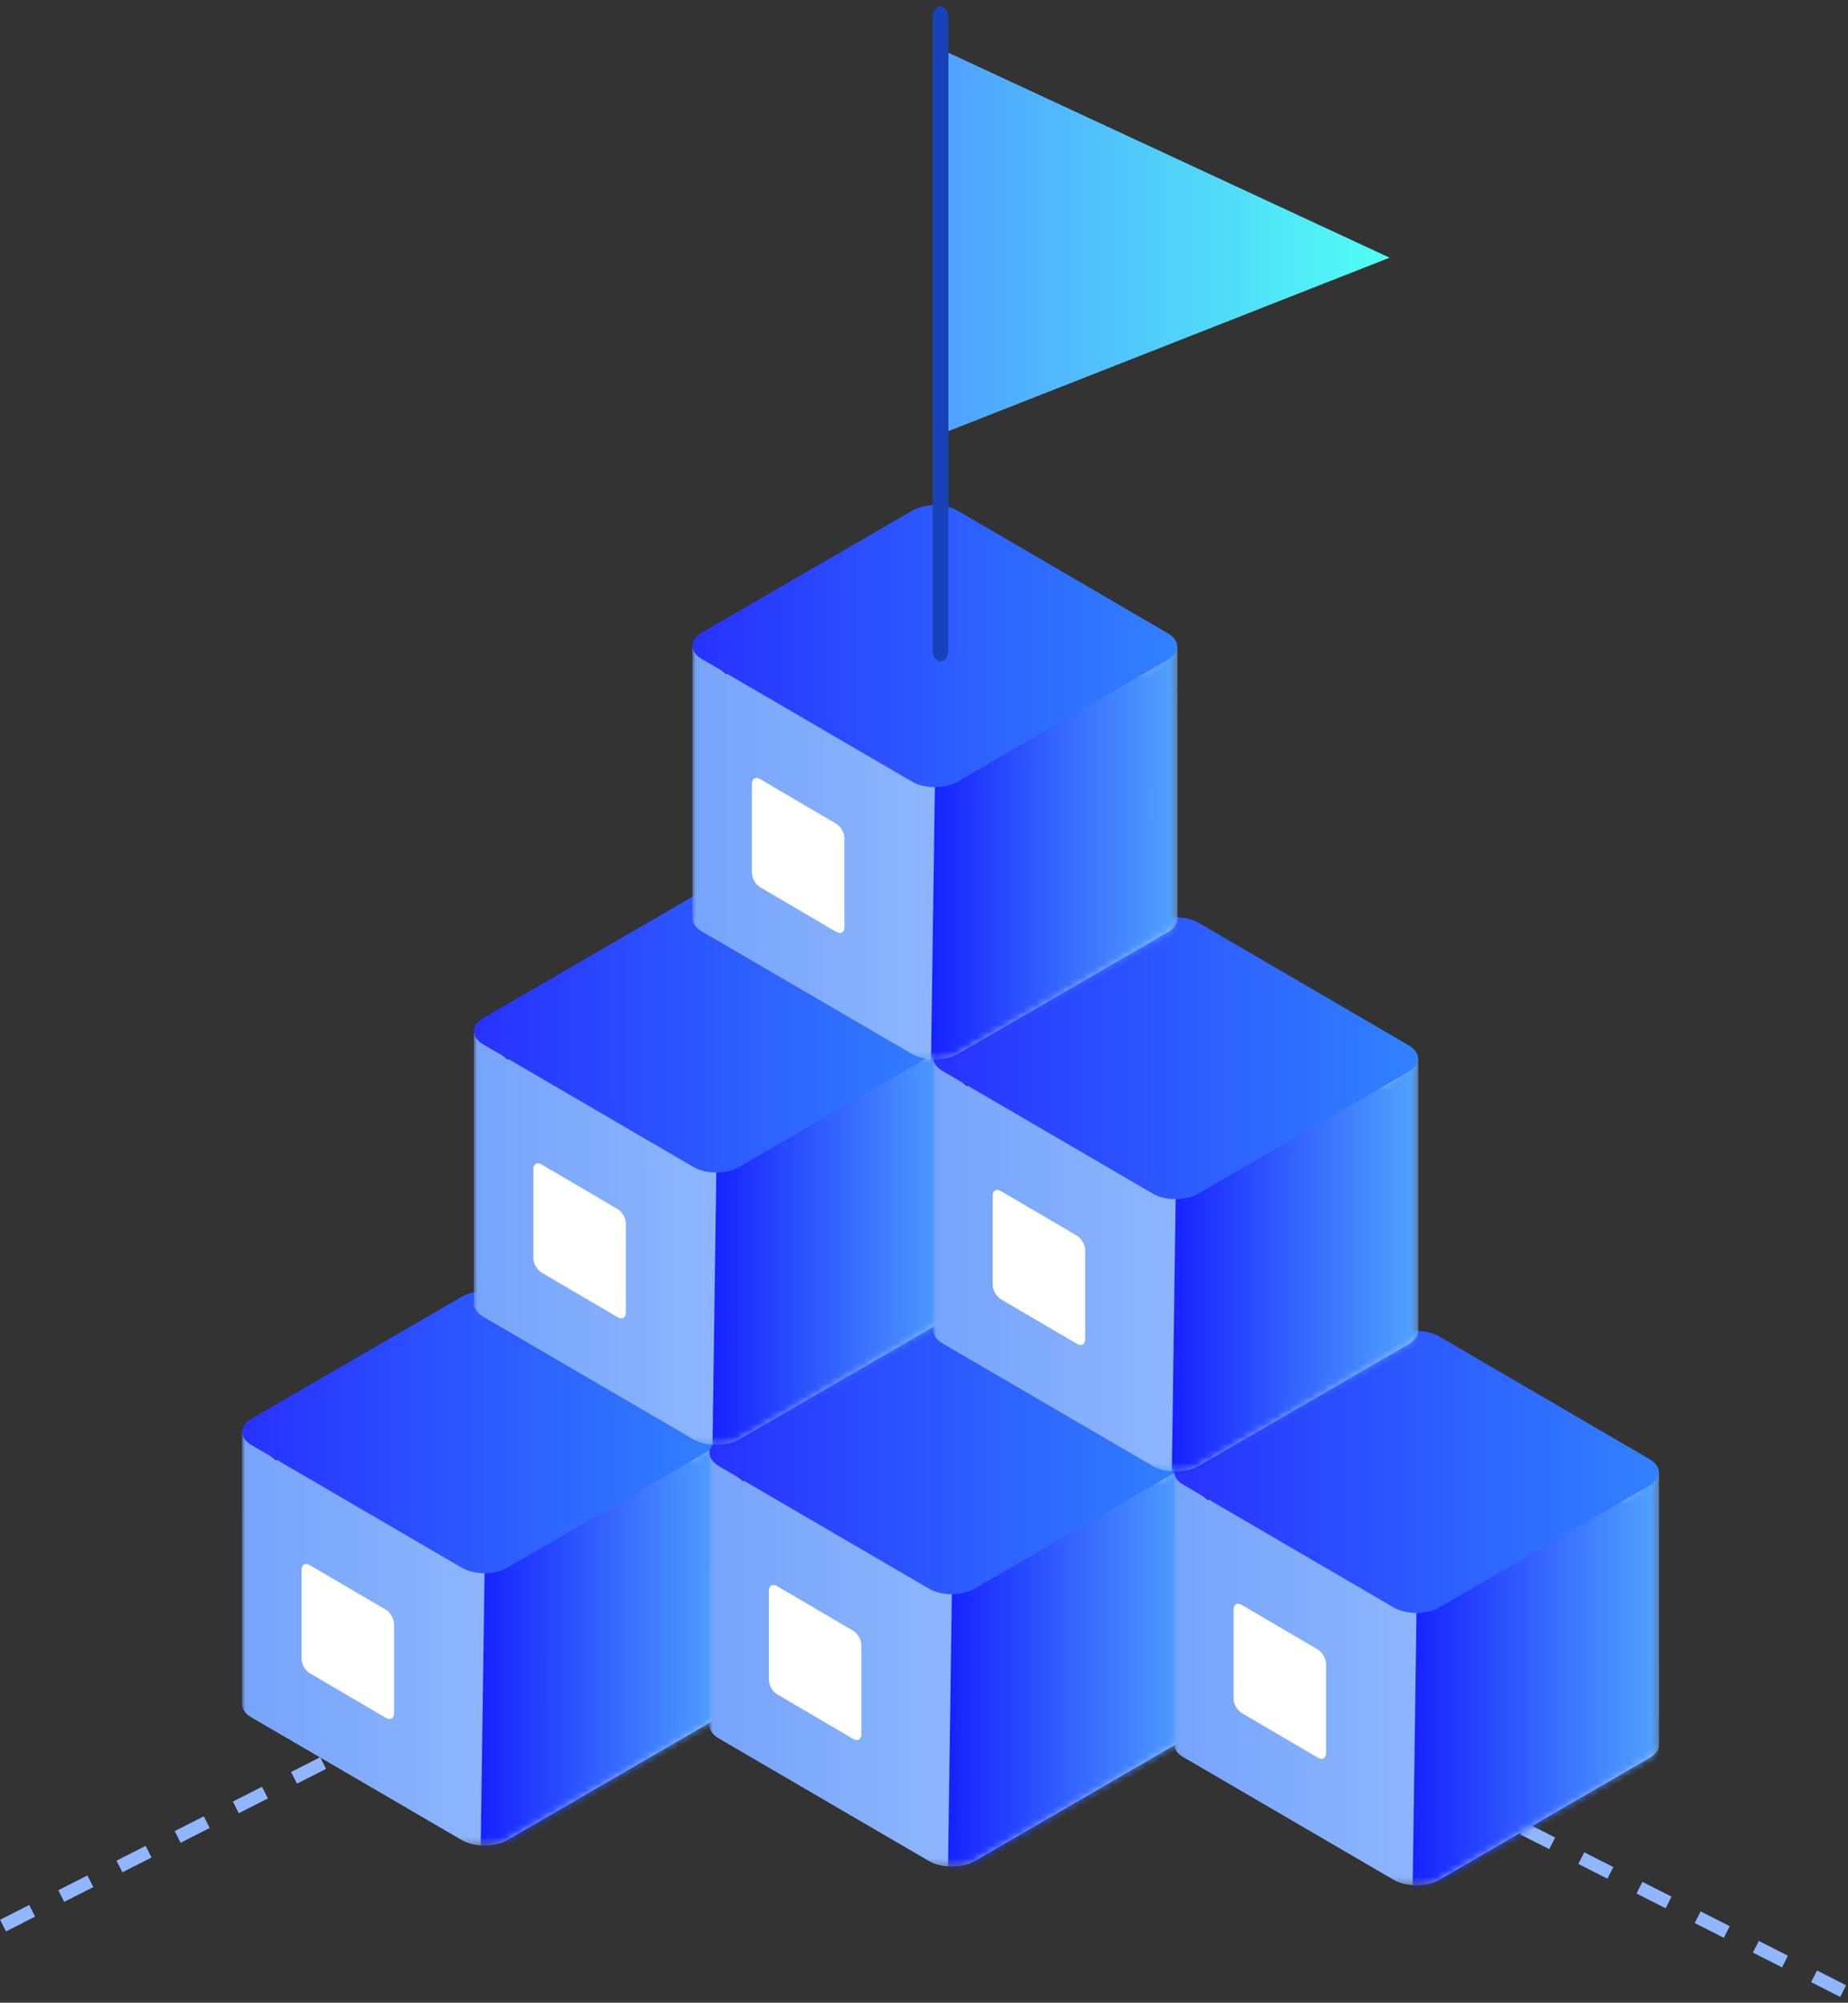 <svg xmlns="http://www.w3.org/2000/svg" xmlns:xlink="http://www.w3.org/1999/xlink" width="277" height="300" viewBox="0 0 277 300">
    <rect x="0" y="0" width="277" height="300" fill="#333333" stroke="none"/>
    <defs>
        <path id="a" d="M0 .222h72.662V68.71H0z"/>
        <linearGradient id="c" x1="21.86%" x2="79.74%" y1="94.213%" y2="5.58%">
            <stop offset="0%" stop-color="#B8C1FF"/>
            <stop offset="100%" stop-color="#6B8BF5"/>
        </linearGradient>
        <linearGradient id="e" x1="0%" x2="99.393%" y1="32.569%" y2="32.569%">
            <stop offset="0%" stop-color="#76A4FB"/>
            <stop offset="100%" stop-color="#A3C7FF"/>
        </linearGradient>
        <path id="d" d="M72.662 6.908l-5.175 4.124L39.75 1.048c-1.88-1.096-4.93-1.1-6.813-.011L5.022 11.032 0 6.908v40.684h.005c.022.698.488 1.394 1.405 1.928l31.502 18.364c1.88 1.097 4.932 1.102 6.813.011L71.25 49.623c.965-.56 1.432-1.297 1.408-2.031h.005V6.908z"/>
        <linearGradient id="f" x1="0%" x2="99.393%" y1="32.569%" y2="32.569%">
            <stop offset="0%" stop-color="#1621FF"/>
            <stop offset="100%" stop-color="#51A4FF"/>
        </linearGradient>
        <linearGradient id="h" x1="0%" x2="99.393%" y1="32.569%" y2="32.569%">
            <stop offset="0%" stop-color="#2731FF"/>
            <stop offset="100%" stop-color="#3182FF"/>
        </linearGradient>
        <path id="i" d="M0 .222h72.662V68.71H0z"/>
        <path id="k" d="M72.662 6.908l-5.175 4.124L39.75 1.048c-1.88-1.096-4.93-1.1-6.813-.011L5.022 11.032 0 6.908v40.684h.005c.022.698.488 1.394 1.405 1.928l31.502 18.364c1.88 1.097 4.932 1.102 6.813.011L71.25 49.623c.965-.56 1.432-1.297 1.408-2.031h.005V6.908z"/>
        <path id="m" d="M0 .222h72.662V68.71H0z"/>
        <path id="o" d="M72.662 6.908l-5.175 4.124L39.75 1.048c-1.88-1.096-4.93-1.1-6.813-.011L5.022 11.032 0 6.908v40.684h.005c.022.698.488 1.394 1.405 1.928l31.502 18.364c1.88 1.097 4.932 1.102 6.813.011L71.25 49.623c.965-.56 1.432-1.297 1.408-2.031h.005V6.908z"/>
        <path id="q" d="M0 .222h72.662V68.71H0z"/>
        <path id="s" d="M72.662 6.908l-5.175 4.124L39.75 1.048c-1.88-1.096-4.93-1.1-6.813-.011L5.022 11.032 0 6.908v40.684h.005c.022.698.488 1.394 1.405 1.928l31.502 18.364c1.88 1.097 4.932 1.102 6.813.011L71.25 49.623c.965-.56 1.432-1.297 1.408-2.031h.005V6.908z"/>
        <path id="u" d="M0 .222h72.662V68.71H0z"/>
        <path id="w" d="M72.662 6.908l-5.175 4.124L39.75 1.048c-1.88-1.096-4.93-1.1-6.813-.011L5.022 11.032 0 6.908v40.684h.005c.022.698.488 1.394 1.405 1.928l31.502 18.364c1.88 1.097 4.932 1.102 6.813.011L71.25 49.623c.965-.56 1.432-1.297 1.408-2.031h.005V6.908z"/>
        <path id="y" d="M0 .222h72.662V68.71H0z"/>
        <path id="A" d="M72.662 6.908l-5.175 4.124L39.75 1.048c-1.88-1.096-4.93-1.1-6.813-.011L5.022 11.032 0 6.908v40.684h.005c.022.698.488 1.394 1.405 1.928l31.502 18.364c1.88 1.097 4.932 1.102 6.813.011L71.25 49.623c.965-.56 1.432-1.297 1.408-2.031h.005V6.908z"/>
        <linearGradient id="C" x1="0%" y1="50%" y2="50%">
            <stop offset="0%" stop-color="#50A2FF"/>
            <stop offset="100%" stop-color="#50FFF4"/>
        </linearGradient>
    </defs>
    <g fill="none" fill-rule="evenodd">
        <path stroke="#90B6FF" stroke-dasharray="4.891" stroke-width="1.956" d="M.46 288.45l64.017-32.488M276.276 298.264l-64.018-32.488"/>
        <g transform="translate(36.3 207.73)">
            <mask id="b" fill="#fff">
                <use xlink:href="#a"/>
            </mask>
            <g mask="url(#b)">
                <path fill="url(#c)" fill-rule="nonzero" d="M72.662 6.908l-5.175 4.124L39.75 1.048c-1.88-1.096-4.93-1.1-6.813-.011L5.022 11.032 0 6.908v40.684h.005c.022.698.488 1.394 1.405 1.928l31.502 18.364c1.88 1.097 4.932 1.102 6.813.011L71.25 49.623c.965-.56 1.432-1.297 1.408-2.031h.005V6.908z"/>
                <mask id="g" fill="#fff">
                    <use xlink:href="#d"/>
                </mask>
                <use fill="url(#e)" xlink:href="#d"/>
                <path fill="url(#f)" d="M36.33 27.931l-.613 43.644 36.96-21.797-.015-42.87z" mask="url(#g)"/>
            </g>
        </g>
        <path fill="url(#h)" d="M71.25 23.15L39.725 41.424c-1.881 1.09-4.933 1.086-6.813-.01L1.41 23.05c-1.882-1.098-1.881-2.87.002-3.962L32.937.815C34.82-.275 37.87-.271 39.75.826L71.252 19.19c1.881 1.097 1.88 2.87-.002 3.96" transform="translate(36.3 193.424)"/>
        <path fill="#FFF" fill-rule="nonzero" d="M46.438 234.453l11.399 6.685c.68.398 1.233 1.366 1.233 2.161v13.321c0 .796-.552 1.116-1.233.718l-11.4-6.684c-.68-.4-1.232-1.368-1.232-2.163v-13.32c0-.563.278-.889.682-.889.195.008.385.067.55.172z"/>
        <g transform="translate(106.345 210.879)">
            <mask id="j" fill="#fff">
                <use xlink:href="#i"/>
            </mask>
            <g mask="url(#j)">
                <path fill="url(#c)" fill-rule="nonzero" d="M72.662 6.908l-5.175 4.124L39.75 1.048c-1.88-1.096-4.93-1.1-6.813-.011L5.022 11.032 0 6.908v40.684h.005c.022.698.488 1.394 1.405 1.928l31.502 18.364c1.88 1.097 4.932 1.102 6.813.011L71.25 49.623c.965-.56 1.432-1.297 1.408-2.031h.005V6.908z"/>
                <mask id="l" fill="#fff">
                    <use xlink:href="#k"/>
                </mask>
                <use fill="url(#e)" xlink:href="#k"/>
                <path fill="url(#f)" d="M36.33 27.931l-.613 43.644 36.96-21.797-.015-42.87z" mask="url(#l)"/>
            </g>
        </g>
        <path fill="url(#h)" d="M71.25 23.15L39.725 41.424c-1.881 1.09-4.933 1.086-6.813-.01L1.41 23.05c-1.882-1.098-1.881-2.87.002-3.962L32.937.815C34.82-.275 37.87-.271 39.75.826L71.252 19.19c1.881 1.097 1.88 2.87-.002 3.96" transform="translate(106.345 196.572)"/>
        <path fill="#FFF" fill-rule="nonzero" d="M116.483 237.601l11.399 6.685c.681.398 1.233 1.366 1.233 2.162v13.32c0 .796-.552 1.116-1.233.718l-11.4-6.684c-.68-.4-1.231-1.368-1.231-2.163v-13.32c0-.563.277-.888.68-.888.196.007.386.066.552.171z"/>
        <g>
            <g transform="translate(175.993 213.689)">
                <mask id="n" fill="#fff">
                    <use xlink:href="#m"/>
                </mask>
                <g mask="url(#n)">
                    <path fill="url(#c)" fill-rule="nonzero" d="M72.662 6.908l-5.175 4.124L39.75 1.048c-1.88-1.096-4.93-1.1-6.813-.011L5.022 11.032 0 6.908v40.684h.005c.022.698.488 1.394 1.405 1.928l31.502 18.364c1.88 1.097 4.932 1.102 6.813.011L71.25 49.623c.965-.56 1.432-1.297 1.408-2.031h.005V6.908z"/>
                    <mask id="p" fill="#fff">
                        <use xlink:href="#o"/>
                    </mask>
                    <use fill="url(#e)" xlink:href="#o"/>
                    <path fill="url(#f)" d="M36.33 27.931l-.613 43.644 36.96-21.797-.015-42.87z" mask="url(#p)"/>
                </g>
            </g>
            <path fill="url(#h)" d="M71.25 23.15L39.725 41.424c-1.881 1.09-4.933 1.086-6.813-.01L1.41 23.05c-1.882-1.098-1.881-2.87.002-3.962L32.937.815C34.82-.275 37.87-.271 39.75.826L71.252 19.19c1.881 1.097 1.88 2.87-.002 3.96" transform="translate(175.993 199.382)"/>
            <path fill="#FFF" fill-rule="nonzero" d="M186.13 240.411l11.4 6.685c.681.398 1.233 1.367 1.233 2.162v13.32c0 .796-.552 1.116-1.233.718l-11.4-6.684c-.68-.4-1.231-1.368-1.231-2.163v-13.32c0-.563.277-.888.68-.888.196.007.386.066.552.171z"/>
        </g>
        <g>
            <g transform="translate(71.042 147.713)">
                <mask id="r" fill="#fff">
                    <use xlink:href="#q"/>
                </mask>
                <g mask="url(#r)">
                    <path fill="url(#c)" fill-rule="nonzero" d="M72.662 6.908l-5.175 4.124L39.75 1.048c-1.88-1.096-4.93-1.1-6.813-.011L5.022 11.032 0 6.908v40.684h.005c.022.698.488 1.394 1.405 1.928l31.502 18.364c1.88 1.097 4.932 1.102 6.813.011L71.25 49.623c.965-.56 1.432-1.297 1.408-2.031h.005V6.908z"/>
                    <mask id="t" fill="#fff">
                        <use xlink:href="#s"/>
                    </mask>
                    <use fill="url(#e)" xlink:href="#s"/>
                    <path fill="url(#f)" d="M36.33 27.931l-.613 43.644 36.96-21.797-.015-42.87z" mask="url(#t)"/>
                </g>
            </g>
            <path fill="url(#h)" d="M71.25 23.15L39.725 41.424c-1.881 1.09-4.933 1.086-6.813-.01L1.41 23.05c-1.882-1.098-1.881-2.87.002-3.962L32.937.815C34.82-.275 37.87-.271 39.75.826L71.252 19.19c1.881 1.097 1.88 2.87-.002 3.96" transform="translate(71.041 133.406)"/>
            <path fill="#FFF" fill-rule="nonzero" d="M81.179 174.435l11.4 6.685c.68.398 1.232 1.366 1.232 2.161v13.321c0 .795-.552 1.116-1.233.718l-11.399-6.684c-.68-.4-1.232-1.368-1.232-2.163v-13.32c0-.563.277-.889.681-.889.196.008.385.067.551.172v-.001z"/>
        </g>
        <g>
            <g transform="translate(139.89 151.702)">
                <mask id="v" fill="#fff">
                    <use xlink:href="#u"/>
                </mask>
                <g mask="url(#v)">
                    <path fill="url(#c)" fill-rule="nonzero" d="M72.662 6.908l-5.175 4.124L39.75 1.048c-1.88-1.096-4.93-1.1-6.813-.011L5.022 11.032 0 6.908v40.684h.005c.022.698.488 1.394 1.405 1.928l31.502 18.364c1.88 1.097 4.932 1.102 6.813.011L71.25 49.623c.965-.56 1.432-1.297 1.408-2.031h.005V6.908z"/>
                    <mask id="x" fill="#fff">
                        <use xlink:href="#w"/>
                    </mask>
                    <use fill="url(#e)" xlink:href="#w"/>
                    <path fill="url(#f)" d="M36.33 27.931l-.613 43.644 36.96-21.797-.015-42.87z" mask="url(#x)"/>
                </g>
            </g>
            <path fill="url(#h)" d="M71.25 23.15L39.725 41.424c-1.881 1.09-4.933 1.086-6.813-.01L1.41 23.05c-1.882-1.098-1.881-2.87.002-3.962L32.937.815C34.82-.275 37.87-.271 39.75.826L71.252 19.19c1.881 1.097 1.88 2.87-.002 3.96" transform="translate(139.89 137.395)"/>
            <path fill="#FFF" fill-rule="nonzero" d="M150.028 178.424l11.4 6.684c.68.4 1.233 1.367 1.233 2.162v13.321c0 .795-.552 1.116-1.234.717l-11.399-6.683c-.68-.4-1.232-1.368-1.232-2.163v-13.32c0-.563.277-.889.682-.889.195.008.385.067.55.172v-.001z"/>
        </g>
        <g>
            <g transform="translate(103.8 89.982)">
                <mask id="z" fill="#fff">
                    <use xlink:href="#y"/>
                </mask>
                <g mask="url(#z)">
                    <path fill="url(#c)" fill-rule="nonzero" d="M72.662 6.908l-5.175 4.124L39.75 1.048c-1.88-1.096-4.93-1.1-6.813-.011L5.022 11.032 0 6.908v40.684h.005c.022.698.488 1.394 1.405 1.928l31.502 18.364c1.88 1.097 4.932 1.102 6.813.011L71.25 49.623c.965-.56 1.432-1.297 1.408-2.031h.005V6.908z"/>
                    <mask id="B" fill="#fff">
                        <use xlink:href="#A"/>
                    </mask>
                    <use fill="url(#e)" xlink:href="#A"/>
                    <path fill="url(#f)" d="M36.33 27.931l-.613 43.644 36.96-21.797-.015-42.87z" mask="url(#B)"/>
                </g>
            </g>
            <path fill="url(#h)" d="M71.25 23.15L39.725 41.424c-1.881 1.09-4.933 1.086-6.813-.01L1.41 23.05c-1.882-1.098-1.881-2.87.002-3.962L32.937.815C34.82-.275 37.87-.271 39.75.826L71.252 19.19c1.881 1.097 1.88 2.87-.002 3.96" transform="translate(103.8 75.676)"/>
            <path fill="#FFF" fill-rule="nonzero" d="M113.938 116.705l11.399 6.684c.68.399 1.233 1.367 1.233 2.162v13.32c0 .796-.552 1.117-1.233.718l-11.4-6.683c-.68-.4-1.232-1.368-1.232-2.163v-13.321c0-.563.278-.888.682-.888.195.007.385.067.55.172v-.001z"/>
        </g>
        <g fill-rule="nonzero">
            <path fill="url(#C)" d="M68.49 38.526L2.34 64.514v-56.7z" transform="translate(139.8 .076)"/>
            <path fill="#1742BB" d="M140.97.944c-.646 0-1.17.73-1.17 1.635V97.44c0 .905.524 1.636 1.17 1.636.646 0 1.17-.731 1.17-1.636V2.58c0-.904-.524-1.635-1.17-1.635z"/>
        </g>
    </g>
</svg>

